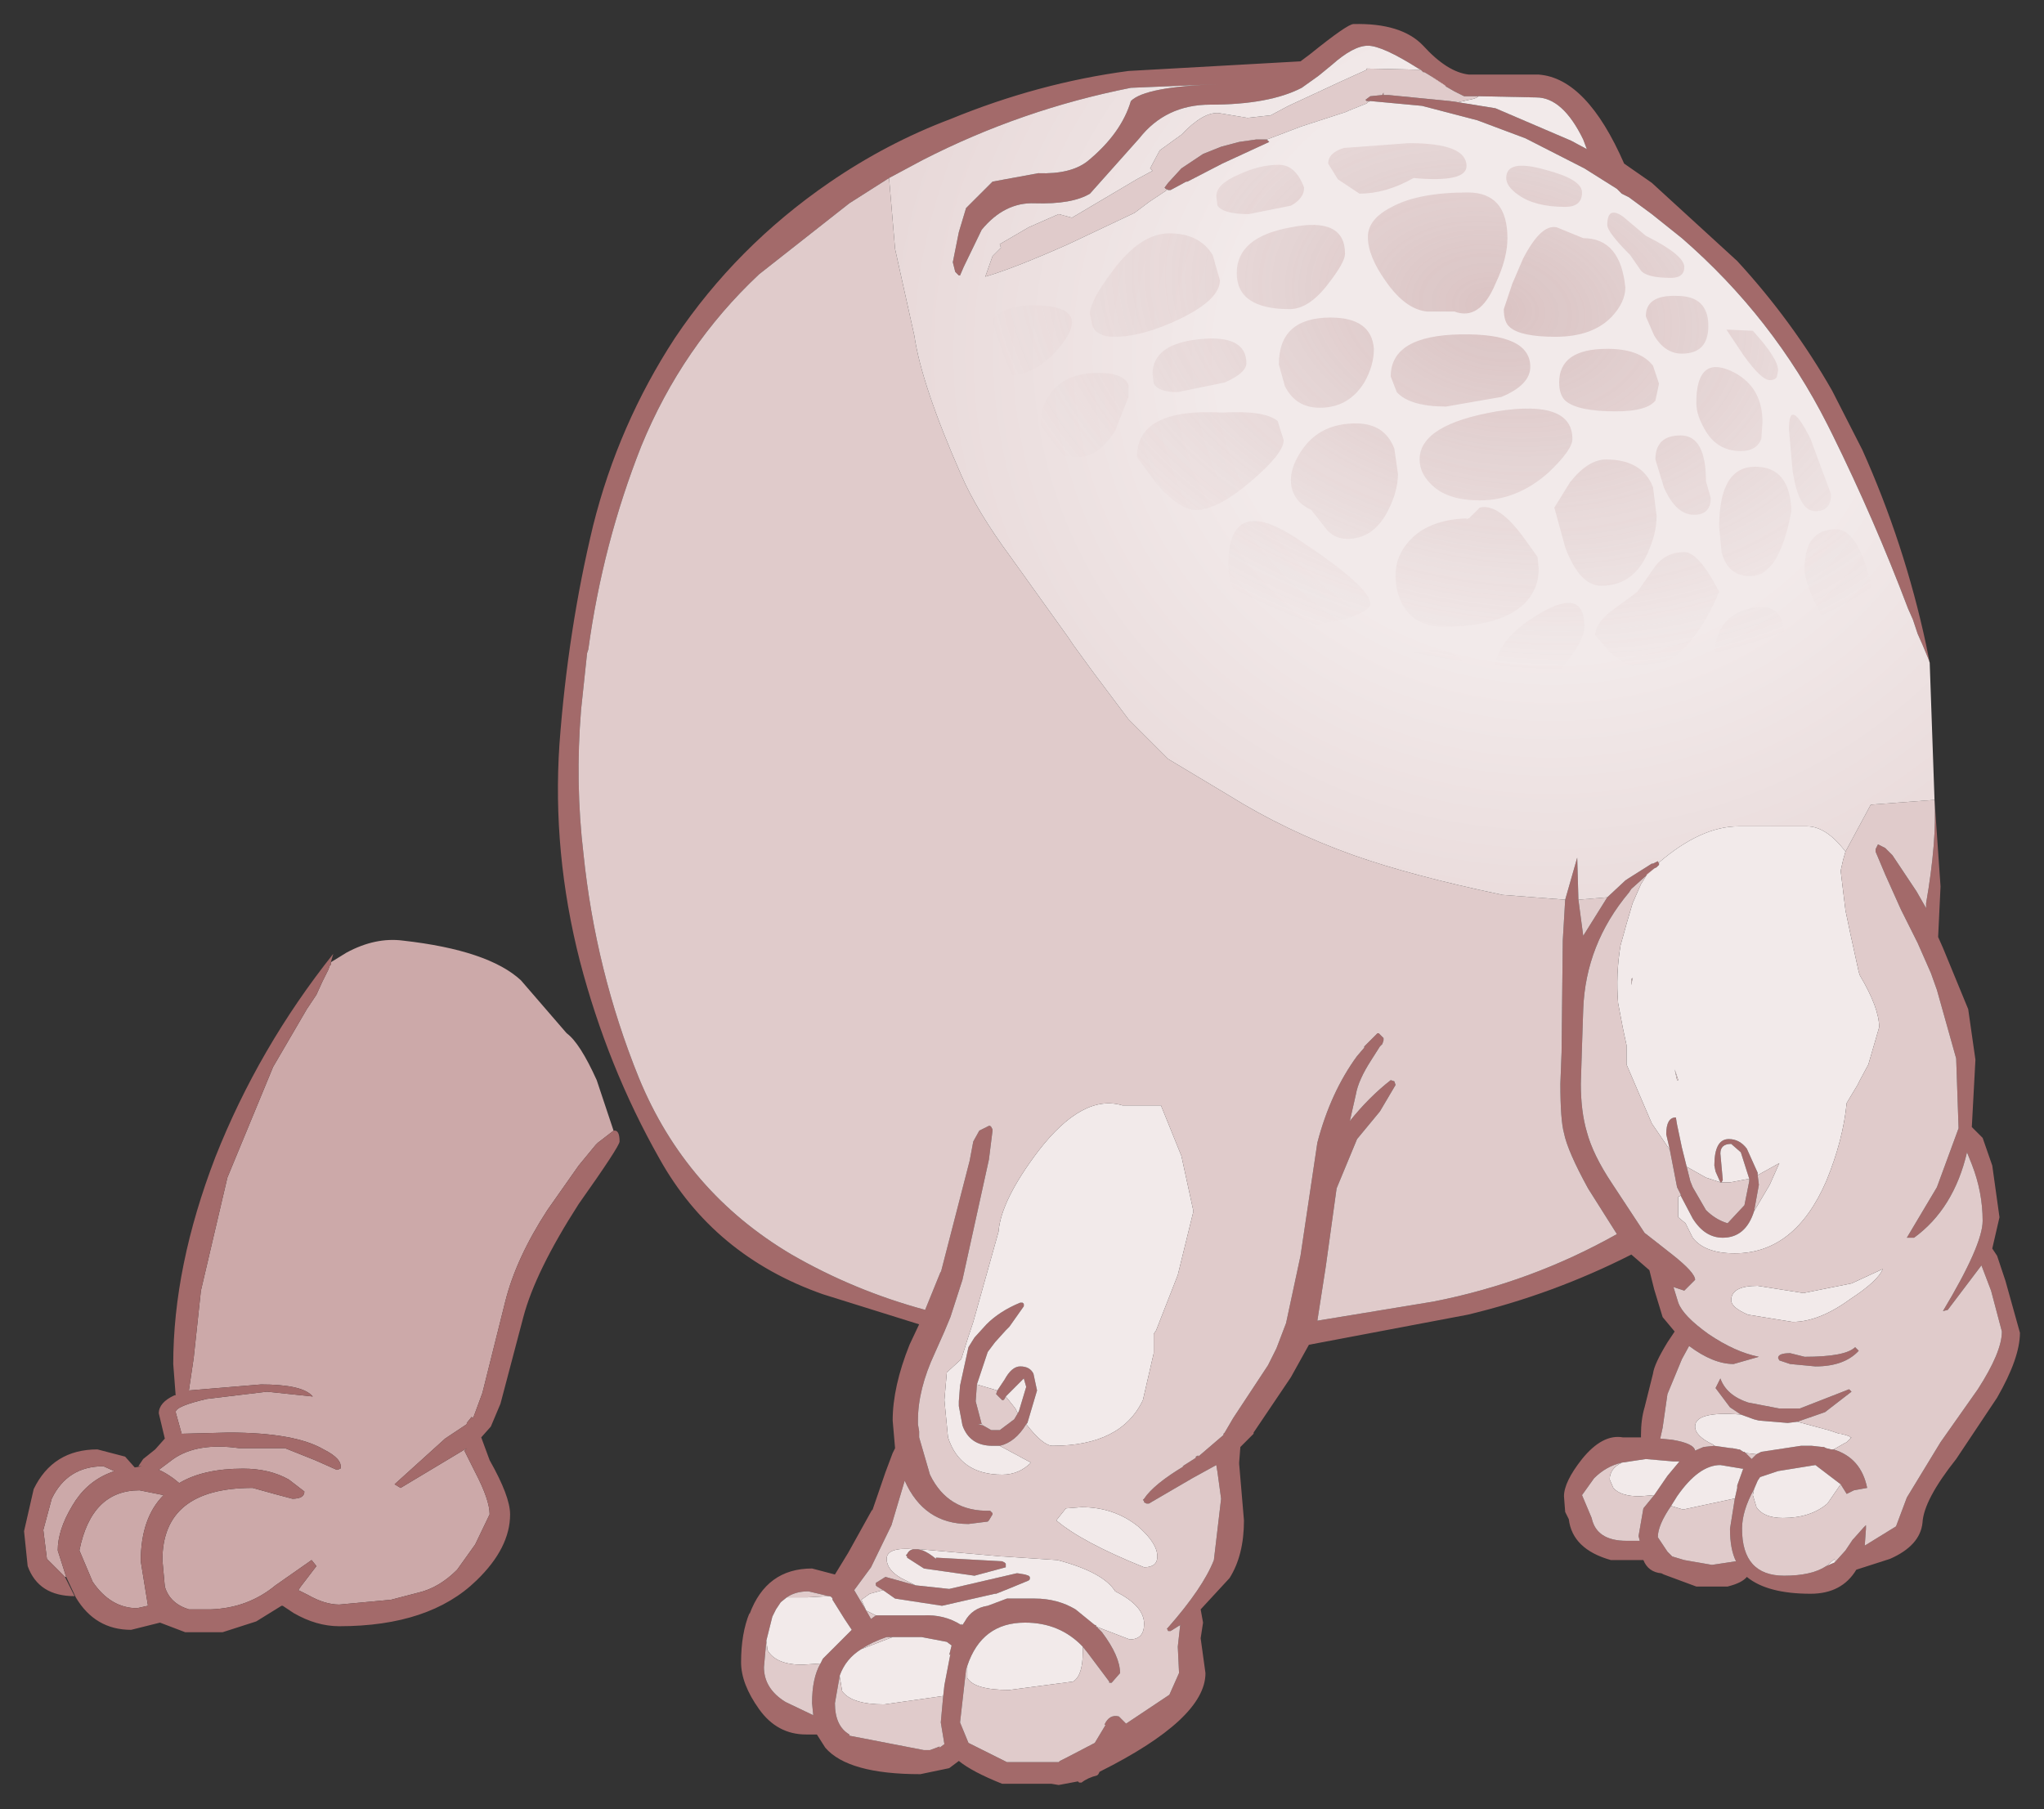 <?xml version="1.0" encoding="UTF-8" standalone="no"?>
<svg xmlns:xlink="http://www.w3.org/1999/xlink" height="75.2px" width="84.95px" xmlns="http://www.w3.org/2000/svg">
  <rect width="100%" height="100%" fill="#333333" stroke="none"/>
  <g transform="matrix(1.0, 0.0, 0.0, 1.0, 42.45, 37.6)">
    <path d="M-39.7 27.95 L-39.75 27.95 -40.5 27.2 -40.65 26.0 -40.3 24.7 Q-39.65 23.35 -38.15 23.35 L-37.7 23.55 -37.95 23.65 Q-38.9 24.05 -39.45 25.0 -40.05 26.0 -40.05 26.85 L-39.7 27.95 M-28.7 2.4 L-28.05 2.0 Q-26.85 1.35 -25.7 1.5 -22.15 1.9 -20.8 3.15 L-18.9 5.35 Q-18.35 5.75 -17.65 7.3 L-16.95 9.4 -17.6 9.9 -17.7 10.0 -18.4 10.85 -19.7 12.7 Q-21.0 14.7 -21.45 16.5 L-22.4 20.3 -22.75 21.25 -22.8 21.35 -22.85 21.3 -23.05 21.55 -23.05 21.6 -23.5 21.9 -23.95 22.2 -26.05 24.1 -25.8 24.25 -23.05 22.6 -23.15 22.7 -22.7 23.6 Q-22.1 24.75 -22.1 25.35 L-22.7 26.6 -23.45 27.65 Q-24.2 28.4 -25.05 28.6 L-26.2 28.9 -28.35 29.1 Q-28.95 29.1 -29.65 28.7 L-30.05 28.5 -29.95 28.35 -29.3 27.5 -29.5 27.25 -31.0 28.3 Q-32.15 29.25 -33.7 29.3 L-34.6 29.3 Q-35.4 29.05 -35.6 28.35 L-35.7 27.25 Q-35.7 24.25 -31.95 24.25 L-31.05 24.5 -30.3 24.7 Q-29.8 24.7 -29.8 24.4 L-30.45 23.9 Q-31.25 23.45 -32.35 23.45 -34.0 23.45 -35.0 24.05 L-35.25 23.85 Q-35.6 23.6 -35.85 23.5 L-35.25 23.05 Q-34.25 22.35 -32.5 22.6 L-30.6 22.6 -29.35 23.1 -28.45 23.5 -28.3 23.45 Q-28.2 23.05 -29.0 22.65 -30.2 21.95 -32.95 21.95 L-34.9 22.0 -35.15 21.1 Q-35.15 20.85 -33.85 20.55 L-31.35 20.25 -29.45 20.45 -29.5 20.4 Q-29.95 19.95 -31.6 19.95 L-34.6 20.2 -34.4 18.85 -34.1 16.05 -33.0 11.35 -31.1 6.75 -29.7 4.35 -29.3 3.75 -29.05 3.2 -28.8 2.7 -28.75 2.55 -28.7 2.5 -28.7 2.4 M-36.65 24.35 L-35.65 24.55 Q-36.6 25.5 -36.6 27.3 L-36.3 29.15 -36.75 29.25 Q-37.85 29.25 -38.6 28.15 L-39.15 26.85 Q-38.65 24.35 -36.65 24.35" fill="#cca9a9" fill-rule="evenodd" stroke="none"/>
    <path d="M18.15 -33.35 L19.7 -33.1 22.85 -31.75 23.5 -31.4 23.35 -31.8 Q22.5 -33.55 21.4 -33.55 L19.0 -33.6 18.4 -33.6 18.0 -33.8 17.65 -34.0 17.0 -34.45 16.75 -34.6 16.7 -34.6 16.6 -34.7 16.5 -34.75 Q15.0 -35.7 14.4 -35.7 13.8 -35.7 12.9 -34.9 L12.35 -34.45 11.65 -33.95 Q10.3 -33.25 7.85 -33.25 6.0 -33.25 4.9 -31.85 L2.85 -29.55 Q2.1 -29.1 0.55 -29.15 -0.7 -29.2 -1.65 -28.05 L-2.4 -26.5 -2.55 -26.15 -2.6 -26.15 -2.75 -26.3 -2.85 -26.7 -2.6 -27.95 -2.3 -28.95 -1.2 -30.05 0.7 -30.4 Q2.05 -30.35 2.75 -30.9 4.15 -32.05 4.55 -33.4 5.15 -34.0 8.2 -34.1 L4.55 -33.95 Q0.0 -33.05 -4.1 -30.95 L-5.5 -30.2 -7.15 -29.15 -10.9 -26.2 Q-14.1 -23.2 -15.8 -19.05 -17.4 -15.0 -18.0 -10.6 L-18.05 -10.45 -18.3 -8.1 Q-18.55 -5.05 -18.2 -2.1 -17.7 2.75 -15.9 7.2 -13.95 11.95 -9.55 14.55 -6.95 16.05 -4.0 16.85 L-3.35 15.25 -3.35 15.3 -2.15 10.65 -2.0 9.85 -1.75 9.4 -1.65 9.35 -1.35 9.2 -1.3 9.2 -1.25 9.25 -1.2 9.35 -1.2 9.4 -1.35 10.6 -2.45 15.6 -2.95 17.15 -3.2 17.75 -3.6 18.65 Q-4.3 20.15 -4.3 21.45 L-4.3 21.6 -4.25 21.9 -4.25 22.15 -3.8 23.7 Q-3.05 25.25 -1.3 25.2 L-1.25 25.25 -1.2 25.3 -1.2 25.35 -1.35 25.6 -1.4 25.65 -2.2 25.75 Q-4.05 25.75 -4.85 23.95 L-5.4 25.8 -6.25 27.55 -6.95 28.5 -6.45 29.35 -6.25 29.7 -6.05 29.55 -4.1 29.55 Q-3.2 29.5 -2.5 29.95 L-2.5 29.9 -2.45 29.95 -2.35 29.8 Q-2.05 29.25 -1.4 29.15 L-0.6 28.85 0.55 28.85 Q1.5 28.85 2.25 29.3 L3.05 29.95 3.1 29.95 3.1 30.0 3.35 30.25 Q4.1 31.25 4.1 31.95 L3.75 32.35 3.65 32.35 3.65 32.3 2.75 31.1 2.55 30.85 Q1.6 29.85 0.15 29.85 -1.65 29.85 -2.25 31.65 L-2.3 31.8 -2.55 34.0 -2.2 34.85 -0.6 35.65 1.55 35.65 1.6 35.6 1.9 35.45 3.05 34.85 3.5 34.1 3.45 34.1 Q3.65 33.65 4.05 33.75 L4.35 34.05 6.15 32.85 6.55 31.95 6.55 31.9 6.5 30.85 6.6 29.95 6.2 30.2 6.1 30.2 6.05 30.1 6.1 30.05 Q7.55 28.4 8.0 27.25 L8.3 24.7 8.15 23.6 8.1 23.3 7.1 23.85 5.3 24.9 5.2 24.9 5.1 24.85 5.1 24.8 5.05 24.75 5.1 24.7 Q5.5 24.1 6.75 23.35 L6.7 23.35 7.25 23.0 7.25 22.95 7.35 22.9 7.35 22.95 8.4 22.05 8.4 22.0 8.45 21.95 8.8 21.35 10.25 19.15 10.6 18.45 11.0 17.4 11.6 14.6 12.3 9.9 Q12.85 7.8 13.95 6.3 L14.25 5.95 14.25 5.9 14.75 5.4 14.8 5.35 14.85 5.35 15.05 5.55 15.05 5.65 15.0 5.8 14.9 5.9 14.55 6.45 Q14.0 7.3 13.9 7.9 L13.65 9.0 Q14.45 8.0 15.35 7.3 L15.5 7.35 15.55 7.5 14.9 8.6 13.95 9.75 13.1 11.8 12.65 15.05 12.3 17.3 17.15 16.5 Q21.2 15.7 24.75 13.7 L23.55 11.8 Q22.7 10.25 22.55 9.5 22.4 8.95 22.4 7.45 L22.45 6.15 22.5 1.5 22.6 -0.2 23.1 -1.95 23.15 -0.2 23.35 1.3 24.35 -0.3 25.1 -1.0 25.25 -1.1 26.2 -1.7 26.25 -1.7 26.45 -1.8 26.5 -1.7 26.5 -1.65 26.45 -1.6 26.4 -1.55 26.3 -1.5 25.35 -0.65 25.25 -0.5 Q23.45 1.65 23.35 4.35 L23.3 5.85 23.25 7.45 Q23.25 8.6 23.5 9.45 23.75 10.4 24.55 11.6 L25.9 13.65 26.35 14.0 27.05 14.55 Q28.0 15.3 28.0 15.6 L27.55 16.05 27.1 15.9 27.3 16.55 Q27.5 17.1 28.55 17.85 29.65 18.6 30.65 18.8 L29.6 19.1 Q28.75 19.1 27.75 18.35 L27.45 18.9 26.85 20.35 26.65 21.75 26.55 22.2 27.05 22.25 Q27.95 22.4 28.0 22.7 L28.35 22.55 28.8 22.5 29.5 22.6 29.55 22.6 29.8 22.65 29.85 22.65 30.0 22.75 30.05 22.75 30.1 22.8 30.35 23.05 30.55 22.85 30.75 22.75 32.4 22.5 32.5 22.5 32.6 22.5 32.7 22.5 32.85 22.5 33.3 22.55 33.35 22.55 33.45 22.6 33.65 22.65 33.75 22.65 Q34.9 23.0 35.15 24.25 L34.6 24.35 34.3 24.5 34.05 24.1 33.0 23.3 31.45 23.55 30.7 23.8 30.6 23.95 30.45 24.3 Q29.95 25.2 29.95 25.95 29.95 27.9 31.7 27.9 32.85 27.9 33.45 27.5 L33.8 27.35 34.25 26.85 34.55 26.4 34.6 26.35 35.0 25.9 35.1 25.8 35.1 25.95 35.05 26.65 36.35 25.85 36.8 24.65 38.2 22.35 39.75 20.15 Q40.75 18.6 40.75 17.75 L40.3 16.05 39.9 15.0 38.5 16.85 38.3 16.9 Q39.95 14.15 39.95 13.15 39.95 11.95 39.5 10.8 L39.3 10.3 Q38.75 12.65 37.1 13.85 L36.8 13.85 38.05 11.75 38.95 9.3 38.85 6.4 38.05 3.55 37.8 2.85 37.25 1.6 36.55 0.2 35.9 -1.25 35.5 -2.2 35.5 -2.3 35.6 -2.5 35.9 -2.35 36.05 -2.2 36.2 -2.05 37.2 -0.55 37.6 0.15 37.6 -0.05 Q38.05 -2.65 37.95 -4.35 L38.2 -0.75 38.1 1.35 38.3 1.8 39.35 4.35 39.65 6.45 39.5 9.25 39.95 9.7 40.35 10.85 40.65 13.0 40.35 14.3 40.55 14.6 40.9 15.65 41.5 17.8 Q41.5 18.85 40.55 20.5 L38.85 23.05 Q37.5 24.75 37.45 25.7 37.35 26.65 36.1 27.2 L34.7 27.65 Q34.1 28.65 32.8 28.65 31.0 28.65 30.15 27.95 29.95 28.2 29.35 28.35 L28.05 28.35 26.7 27.85 26.6 27.8 Q26.05 27.75 25.85 27.25 L24.5 27.25 Q22.9 26.8 22.75 25.55 L22.6 25.25 22.55 24.6 Q22.55 24.0 23.3 23.05 24.15 22.0 25.0 22.15 L25.75 22.15 25.75 22.05 Q25.75 21.4 25.9 20.9 L26.25 19.5 Q26.3 19.1 26.85 18.2 L27.15 17.75 26.65 17.15 26.3 16.0 26.1 15.2 25.35 14.55 Q22.1 16.2 18.55 17.05 L11.95 18.3 11.2 19.65 9.65 21.95 9.65 22.0 9.1 22.55 9.05 23.2 9.05 23.25 9.25 25.6 Q9.25 27.05 8.65 28.0 L7.45 29.3 7.55 29.85 7.45 30.5 7.65 31.95 Q7.65 33.85 3.25 36.05 L3.2 36.15 3.15 36.2 Q2.75 36.3 2.5 36.5 L2.4 36.5 2.35 36.45 1.55 36.6 1.25 36.55 -0.8 36.55 Q-2.05 36.05 -2.6 35.6 L-3.0 35.9 -4.2 36.15 Q-7.2 36.15 -8.15 35.05 L-8.5 34.5 -8.95 34.5 Q-10.15 34.5 -10.9 33.45 -11.65 32.4 -11.65 31.5 -11.65 30.3 -11.3 29.45 L-11.3 29.5 Q-10.6 27.6 -8.7 27.6 L-7.75 27.85 -7.2 26.95 -6.2 25.15 -6.2 25.2 -5.65 23.6 -5.35 22.8 -5.25 22.6 -5.35 21.45 Q-5.35 20.05 -4.65 18.3 L-4.25 17.45 -8.25 16.2 Q-12.8 14.6 -15.05 10.55 -17.2 6.75 -18.35 2.35 -19.5 -2.15 -19.2 -6.65 -18.85 -11.4 -17.8 -15.75 -16.75 -19.95 -14.4 -23.55 -11.85 -27.35 -8.0 -30.0 -5.6 -31.65 -2.95 -32.65 0.7 -34.15 4.45 -34.65 L11.6 -35.05 12.0 -35.35 Q13.55 -36.6 13.8 -36.6 15.8 -36.65 16.7 -35.7 17.7 -34.6 18.6 -34.5 L21.5 -34.5 Q23.5 -34.35 25.05 -30.8 L26.2 -30.0 29.75 -26.75 Q32.05 -24.25 33.7 -21.35 L34.95 -18.9 Q36.7 -15.0 37.6 -10.8 L37.75 -10.05 37.7 -10.2 37.45 -10.8 37.25 -11.25 37.05 -11.85 36.85 -12.3 Q35.45 -16.0 33.7 -19.55 L33.5 -19.95 Q31.25 -24.4 27.45 -27.7 L26.2 -28.7 25.25 -29.4 Q25.05 -29.5 24.95 -29.55 L24.75 -29.75 23.4 -30.6 20.95 -31.85 18.95 -32.6 16.65 -33.2 14.5 -33.4 14.35 -33.4 14.3 -33.45 14.5 -33.6 15.0 -33.65 15.05 -33.75 15.05 -33.65 15.2 -33.65 15.25 -33.65 17.8 -33.4 18.15 -33.35 M6.0 -29.75 L5.95 -29.8 6.1 -30.0 6.65 -30.6 7.55 -31.2 8.3 -31.5 9.05 -31.7 9.75 -31.8 9.9 -31.8 10.15 -31.8 10.2 -31.8 10.3 -31.7 8.35 -30.8 6.9 -30.05 6.85 -30.05 6.2 -29.7 6.1 -29.7 6.0 -29.75 M27.4 12.1 L27.4 12.05 27.25 11.75 26.95 10.2 26.8 9.55 Q26.8 8.85 27.2 8.85 L27.25 9.15 27.45 10.1 27.8 11.5 27.9 11.75 28.45 12.7 Q28.85 13.1 29.35 13.25 L30.05 12.5 30.25 11.5 30.25 11.4 29.9 10.3 29.5 9.95 Q29.05 9.95 29.05 10.35 L29.15 11.45 29.1 11.55 29.05 11.55 28.85 11.1 28.8 10.85 Q28.8 9.75 29.4 9.75 29.85 9.75 30.15 10.15 L30.6 11.15 30.6 11.25 30.65 11.65 30.45 12.75 Q30.1 13.85 29.15 13.85 28.4 13.85 27.9 13.05 L27.4 12.1 M24.95 23.2 Q24.3 23.35 23.8 23.85 L23.3 24.55 23.7 25.5 Q23.9 26.45 25.15 26.45 L25.7 26.45 25.65 26.25 25.85 25.1 26.3 24.55 26.85 23.75 27.35 23.15 27.1 23.15 25.95 23.05 24.95 23.2 M29.9 21.2 L29.45 20.9 28.85 20.1 29.05 19.7 Q29.3 20.4 30.2 20.7 L31.5 20.95 32.35 20.95 34.4 20.15 34.5 20.25 33.4 21.1 32.25 21.5 31.85 21.55 30.65 21.45 30.45 21.4 29.9 21.2 M29.65 24.7 L29.75 24.25 29.75 24.15 30.0 23.45 29.95 23.45 29.05 23.3 Q28.15 23.3 27.25 24.6 L27.0 25.0 Q26.45 25.8 26.45 26.3 L26.85 26.9 27.05 27.1 27.55 27.25 28.7 27.45 29.7 27.3 Q29.45 26.8 29.45 25.95 L29.65 24.7 M34.8 18.55 Q34.2 19.2 33.0 19.2 L31.95 19.1 31.5 18.95 31.45 18.85 Q31.45 18.65 31.95 18.65 L32.55 18.8 Q34.25 18.8 34.65 18.4 L34.8 18.55 M-0.9 22.5 L-1.1 22.5 -1.2 22.5 Q-2.15 22.5 -2.45 21.65 L-2.6 20.85 -2.6 20.8 -2.6 20.65 -2.55 20.0 -2.2 18.4 -1.95 18.0 -1.45 17.45 Q-0.9 16.9 -0.05 16.55 L0.05 16.55 0.1 16.6 0.1 16.7 -0.5 17.55 -0.65 17.7 -1.1 18.2 -1.4 18.6 -1.85 19.95 -1.9 20.65 -1.65 21.6 -1.8 21.6 -1.6 21.65 -1.25 21.85 -1.1 21.85 -1.0 21.85 -0.9 21.85 -0.3 21.4 -0.15 21.15 -0.1 21.05 0.2 20.05 0.1 19.7 -0.65 20.45 -0.7 20.55 -0.75 20.6 -0.8 20.6 -1.05 20.35 -1.0 20.2 -0.7 19.75 Q-0.4 19.2 -0.05 19.2 0.35 19.2 0.5 19.5 L0.65 20.2 0.25 21.55 0.2 21.6 Q-0.25 22.35 -0.9 22.5 M-4.4 28.3 L-3.0 28.45 -0.2 27.8 -0.15 27.8 0.15 27.85 0.3 27.9 0.35 27.95 0.35 28.05 0.3 28.1 -0.55 28.45 -1.05 28.65 -1.1 28.65 -3.3 29.15 -5.25 28.85 -5.75 28.5 -6.0 28.35 -6.05 28.3 -6.05 28.2 -5.65 27.95 -4.75 28.2 -4.4 28.3 M-4.3 26.8 L-4.1 26.85 Q-3.85 26.95 -3.55 27.2 L-3.55 27.15 -0.8 27.3 -0.7 27.35 -0.65 27.4 -0.65 27.45 -0.65 27.55 -1.95 27.9 -4.05 27.6 -4.75 27.15 -4.75 27.1 -4.8 27.05 -4.75 27.0 Q-4.65 26.8 -4.45 26.8 L-4.3 26.8 M-16.95 9.4 Q-16.7 9.35 -16.7 9.85 -16.7 10.05 -18.4 12.45 -20.2 15.25 -20.7 17.15 L-21.65 20.75 -22.05 21.7 -22.45 22.15 -22.1 23.1 Q-21.25 24.6 -21.25 25.35 -21.25 26.75 -22.65 28.1 -24.6 30.0 -28.35 30.0 -29.3 30.0 -30.25 29.45 L-30.7 29.15 -30.75 29.15 -31.8 29.8 -33.2 30.25 -34.75 30.25 -35.8 29.85 -37.0 30.15 Q-38.5 30.15 -39.3 28.8 L-39.7 27.95 -40.05 26.85 Q-40.05 26.0 -39.45 25.0 -38.9 24.05 -37.95 23.65 L-37.7 23.55 -38.15 23.35 Q-39.65 23.35 -40.3 24.7 L-40.65 26.0 -40.5 27.2 -39.75 27.95 -39.35 28.75 Q-40.85 28.75 -41.3 27.5 L-41.45 26.05 -41.05 24.3 Q-40.25 22.65 -38.4 22.65 L-37.25 22.95 -36.85 23.4 -36.55 23.35 -36.7 23.35 -36.5 23.05 -36.0 22.65 -35.6 22.2 -35.85 21.15 Q-35.85 20.7 -35.2 20.4 L-35.15 20.4 -35.25 19.1 Q-35.25 15.05 -33.5 10.5 -31.7 5.95 -28.6 2.05 L-28.7 2.4 -28.7 2.5 -28.75 2.55 -28.8 2.7 -29.05 3.2 -29.3 3.75 -29.7 4.35 -31.1 6.75 -33.0 11.35 -34.1 16.05 -34.4 18.85 -34.6 20.2 -31.6 19.95 Q-29.95 19.95 -29.5 20.4 L-29.45 20.45 -31.35 20.25 -33.85 20.55 Q-35.15 20.85 -35.15 21.1 L-34.9 22.0 -32.95 21.95 Q-30.2 21.95 -29.0 22.65 -28.2 23.05 -28.3 23.45 L-28.45 23.5 -29.35 23.1 -30.6 22.6 -32.5 22.6 Q-34.25 22.35 -35.25 23.05 L-35.85 23.5 Q-35.6 23.6 -35.25 23.85 L-35.0 24.05 Q-34.0 23.45 -32.35 23.45 -31.25 23.45 -30.45 23.9 L-29.8 24.4 Q-29.8 24.7 -30.3 24.7 L-31.05 24.5 -31.95 24.25 Q-35.7 24.25 -35.7 27.25 L-35.6 28.35 Q-35.4 29.05 -34.6 29.3 L-33.7 29.3 Q-32.15 29.25 -31.0 28.3 L-29.5 27.25 -29.3 27.5 -29.95 28.35 -30.05 28.5 -29.65 28.7 Q-28.95 29.1 -28.35 29.1 L-26.2 28.9 -25.05 28.6 Q-24.2 28.4 -23.45 27.65 L-22.7 26.6 -22.1 25.35 Q-22.1 24.75 -22.7 23.6 L-23.15 22.7 -23.05 22.6 -25.8 24.25 -26.05 24.1 -23.95 22.2 -23.5 21.9 -23.05 21.6 -23.05 21.55 -22.85 21.3 -22.8 21.35 -22.75 21.25 -22.4 20.3 -21.45 16.5 Q-21.0 14.7 -19.7 12.7 L-18.4 10.85 -17.7 10.0 -17.6 9.9 -16.95 9.4 M-36.65 24.35 Q-38.65 24.35 -39.15 26.85 L-38.6 28.15 Q-37.85 29.25 -36.75 29.25 L-36.3 29.15 -36.6 27.3 Q-36.6 25.5 -35.65 24.55 L-36.65 24.35 M-3.25 32.9 L-3.2 32.45 -2.95 31.15 -3.0 31.2 -2.9 30.8 -3.1 30.65 -4.15 30.45 -5.35 30.45 -5.6 30.45 Q-6.2 30.65 -6.65 30.95 -7.3 31.35 -7.55 32.05 L-7.75 33.2 Q-7.75 34.15 -7.15 34.5 L-7.15 34.55 -4.05 35.15 -3.85 35.15 -3.8 35.15 -3.4 35.0 -3.4 35.05 -3.2 34.9 -3.35 34.0 -3.25 32.9 M-8.0 28.75 L-8.85 28.55 Q-9.4 28.55 -9.75 28.8 L-10.0 29.0 -10.2 29.3 -10.35 29.6 -10.6 30.6 -10.7 31.7 Q-10.7 32.6 -9.8 33.15 L-8.65 33.7 -8.7 33.2 Q-8.7 32.15 -8.35 31.55 L-8.25 31.35 -7.05 30.15 -7.35 29.7 -7.85 28.9 -7.85 28.85 Q-7.9 28.75 -8.0 28.75" fill="#a36a6a" fill-rule="evenodd" stroke="none"/>
    <path d="M19.0 -33.6 L21.4 -33.55 Q22.5 -33.55 23.35 -31.8 L23.5 -31.4 22.85 -31.75 19.7 -33.1 18.15 -33.35 18.6 -33.45 Q18.9 -33.5 19.0 -33.6 M36.2 -2.05 L36.05 -2.2 35.9 -2.35 36.2 -2.05 M33.8 27.35 L33.45 27.5 33.8 27.2 33.8 27.35 M30.45 24.3 L30.6 23.95 30.7 23.8 31.45 23.55 33.0 23.3 34.05 24.1 33.5 24.9 Q32.8 25.5 31.65 25.5 30.85 25.5 30.55 25.05 L30.4 24.55 30.45 24.3 M33.75 22.65 L33.65 22.65 33.45 22.6 33.35 22.55 33.3 22.55 32.85 22.5 32.7 22.5 32.6 22.5 32.5 22.5 32.4 22.5 30.75 22.75 30.55 22.85 30.1 22.8 30.05 22.75 30.0 22.75 29.85 22.65 29.8 22.65 29.55 22.6 29.5 22.6 28.8 22.5 28.75 22.45 Q28.0 22.1 28.0 21.7 28.0 21.05 29.9 21.2 L30.45 21.4 30.65 21.45 31.85 21.55 32.25 21.5 33.55 21.85 34.0 22.0 34.05 22.0 34.25 22.05 34.4 22.1 34.45 22.15 34.5 22.15 34.3 22.35 34.2 22.4 33.85 22.6 33.75 22.65 M26.3 -1.5 L26.4 -1.55 26.45 -1.6 26.5 -1.65 26.5 -1.7 26.5 -1.75 Q28.25 -3.25 29.8 -3.25 L32.65 -3.25 Q33.45 -3.25 34.25 -2.2 L34.15 -1.85 34.05 -1.4 34.25 0.25 34.45 1.2 34.8 2.8 34.85 2.95 Q35.65 4.3 35.65 5.1 L35.2 6.65 34.85 7.3 34.75 7.5 34.3 8.25 Q34.15 9.8 33.45 11.5 32.15 14.5 29.65 14.5 28.4 14.5 27.9 13.85 L27.6 13.25 27.3 13.0 27.3 12.15 27.4 12.1 27.9 13.05 Q28.4 13.85 29.15 13.85 30.1 13.85 30.45 12.75 L31.1 11.65 31.5 10.75 30.6 11.25 30.6 11.15 30.15 10.15 Q29.85 9.75 29.4 9.75 28.8 9.75 28.8 10.85 L28.85 11.1 29.05 11.55 28.45 11.35 27.65 10.9 27.45 10.1 27.25 9.15 27.2 8.85 Q26.8 8.85 26.8 9.55 L26.95 10.2 26.2 9.1 25.15 6.65 25.15 5.85 25.0 5.15 24.8 4.1 Q24.7 2.9 24.9 1.7 L25.15 0.8 25.4 -0.05 25.75 -0.85 26.0 -1.25 26.3 -1.5 M-2.25 31.65 Q-1.65 29.85 0.15 29.85 1.6 29.85 2.55 30.85 L2.55 31.1 Q2.55 32.05 2.15 32.3 L-0.5 32.65 Q-1.95 32.65 -2.25 32.15 L-2.25 31.65 M3.1 30.0 L3.1 29.95 3.05 29.95 2.25 29.3 Q1.5 28.85 0.55 28.85 L-0.6 28.85 -1.4 29.15 Q-2.05 29.25 -2.35 29.8 L-2.45 29.95 -2.5 29.9 -2.5 29.95 Q-3.2 29.5 -4.1 29.55 L-6.05 29.55 -6.45 29.35 -6.65 28.9 -6.3 28.65 -5.75 28.5 -5.25 28.85 -3.3 29.15 -1.1 28.65 -1.05 28.65 -0.55 28.45 0.3 28.1 0.35 28.05 0.35 27.95 0.3 27.9 0.15 27.85 -0.15 27.8 -0.2 27.8 -3.0 28.45 -4.4 28.3 -5.0 28.0 Q-5.6 27.65 -5.6 27.2 -5.6 26.7 -4.45 26.8 -4.65 26.8 -4.75 27.0 L-4.8 27.05 -4.75 27.1 -4.75 27.15 -4.05 27.6 -1.95 27.9 -0.65 27.55 -0.65 27.45 -0.65 27.4 -0.7 27.35 -0.8 27.3 -3.55 27.15 -3.55 27.2 Q-3.85 26.95 -4.1 26.85 L-4.3 26.8 -4.2 26.8 -0.8 27.1 -0.75 27.1 1.5 27.25 Q3.4 27.75 3.9 28.55 5.1 29.15 5.1 29.9 5.1 30.55 4.5 30.55 L3.2 30.05 3.1 30.0 M17.0 -34.45 L17.65 -34.0 17.6 -34.05 17.0 -34.45 M25.4 3.05 L25.35 3.1 25.35 3.35 25.4 3.05 M27.15 6.85 L27.25 7.3 27.3 7.3 27.15 6.85 M30.25 11.4 L29.45 11.55 29.1 11.55 29.15 11.45 29.05 10.35 Q29.05 9.95 29.5 9.95 L29.9 10.3 30.25 11.4 M29.5 16.45 Q29.5 15.85 30.6 15.85 L32.5 16.15 34.5 15.75 35.8 15.15 Q35.6 15.65 34.45 16.4 33.15 17.35 32.05 17.35 L30.2 17.05 Q29.5 16.75 29.5 16.45 M26.3 24.55 L25.7 24.6 Q24.9 24.6 24.6 24.25 L24.45 23.9 Q24.45 23.45 24.95 23.2 L25.95 23.05 27.1 23.15 27.35 23.15 26.85 23.75 26.3 24.55 M27.0 25.0 L27.25 24.6 Q28.15 23.3 29.05 23.3 L29.95 23.45 30.0 23.45 29.75 24.15 29.75 24.25 29.65 24.7 29.6 24.7 27.5 25.15 27.0 25.0 M-0.9 22.5 L0.4 23.2 Q-0.1 23.7 -0.8 23.7 -2.55 23.7 -3.05 22.15 L-3.2 20.6 -3.1 19.45 -2.5 18.9 -2.2 17.95 -2.0 17.35 -0.95 13.6 Q-0.85 12.3 0.7 10.25 2.55 7.85 4.2 8.35 L5.8 8.35 6.65 10.45 7.15 12.75 6.5 15.4 5.6 17.7 5.5 17.85 5.5 18.65 5.05 20.6 Q4.15 22.5 1.3 22.5 0.9 22.5 0.2 21.6 L0.25 21.55 0.65 20.2 0.5 19.5 Q0.35 19.2 -0.05 19.2 -0.4 19.2 -0.7 19.75 L-1.0 20.2 -1.85 19.95 -1.4 18.6 -1.1 18.2 -0.65 17.7 -0.5 17.55 0.1 16.7 0.1 16.6 0.05 16.55 -0.05 16.55 Q-0.9 16.9 -1.45 17.45 L-1.95 18.0 -2.2 18.4 -2.55 20.0 -2.6 20.65 -2.6 20.8 -2.6 20.85 -2.45 21.65 Q-2.15 22.5 -1.2 22.5 L-1.1 22.5 -0.9 22.5 M-0.65 20.45 L0.1 19.7 0.2 20.05 -0.1 21.05 -0.15 21.15 -0.25 20.95 -0.65 20.45 M-1.6 21.65 L-1.8 21.6 -1.65 21.6 -1.6 21.65 M5.1 27.55 Q2.5 26.5 1.45 25.6 L1.85 25.1 2.5 25.05 Q3.85 25.05 4.85 25.85 5.65 26.55 5.65 27.1 5.65 27.55 5.1 27.55 M-5.35 30.45 L-4.15 30.45 -3.1 30.65 -2.9 30.8 -3.0 31.2 -2.95 31.15 -3.2 32.45 -3.25 32.9 -5.7 33.25 Q-7.05 33.25 -7.45 32.7 L-7.55 32.1 -7.55 32.05 Q-7.3 31.35 -6.65 30.95 L-5.35 30.45 M-8.0 28.75 Q-7.9 28.75 -7.85 28.85 L-7.85 28.9 -7.35 29.7 -7.05 30.15 -8.25 31.35 -8.35 31.55 -9.1 31.6 Q-10.2 31.6 -10.55 31.0 L-10.6 30.6 -10.35 29.6 -10.2 29.3 -10.0 29.0 -9.75 28.8 -8.9 28.8 -8.0 28.75" fill="#f2eaea" fill-rule="evenodd" stroke="none"/>
    <path d="M18.15 -33.35 L17.8 -33.4 15.25 -33.65 15.2 -33.65 15.05 -33.65 15.05 -33.75 15.0 -33.65 14.5 -33.6 14.3 -33.45 14.35 -33.4 14.5 -33.4 14.4 -33.35 14.35 -33.3 14.1 -33.2 13.6 -33.0 13.5 -32.95 11.65 -32.35 10.2 -31.8 10.15 -31.8 9.9 -31.8 9.75 -31.8 9.05 -31.7 8.3 -31.5 7.55 -31.2 6.65 -30.6 6.1 -30.0 5.95 -29.8 6.0 -29.75 6.05 -29.7 5.3 -29.2 4.7 -28.75 1.95 -27.45 Q-0.3 -26.45 -1.5 -26.1 L-1.2 -26.95 -0.85 -27.3 -0.9 -27.45 0.3 -28.15 1.55 -28.7 2.1 -28.55 4.8 -30.15 5.45 -30.5 5.35 -30.6 5.75 -31.35 6.65 -32.0 Q7.55 -32.95 8.2 -32.9 L9.4 -32.7 10.3 -32.8 10.35 -32.8 11.1 -33.2 12.5 -33.85 13.25 -34.2 14.35 -34.7 14.35 -34.75 16.6 -34.7 16.7 -34.6 16.75 -34.6 17.0 -34.45 17.6 -34.05 17.65 -34.0 18.0 -33.8 18.4 -33.6 19.0 -33.6 Q18.9 -33.5 18.6 -33.45 L18.15 -33.35 M37.95 -4.35 Q38.05 -2.65 37.6 -0.05 L37.6 0.15 37.2 -0.55 36.2 -2.05 35.9 -2.35 35.6 -2.5 35.5 -2.3 35.5 -2.2 35.9 -1.25 36.55 0.2 37.25 1.6 37.8 2.85 38.05 3.55 38.85 6.4 38.95 9.3 38.05 11.75 36.8 13.85 37.1 13.85 Q38.75 12.65 39.3 10.3 L39.5 10.8 Q39.95 11.95 39.95 13.15 39.95 14.15 38.3 16.9 L38.5 16.85 39.9 15.0 40.3 16.05 40.75 17.75 Q40.75 18.6 39.75 20.15 L38.2 22.35 36.8 24.65 36.35 25.85 35.05 26.65 35.1 25.95 35.1 25.8 35.0 25.9 34.6 26.35 34.55 26.4 34.25 26.85 33.8 27.35 33.8 27.2 33.45 27.5 Q32.85 27.9 31.7 27.9 29.95 27.9 29.95 25.95 29.95 25.2 30.45 24.3 L30.4 24.55 30.55 25.05 Q30.85 25.5 31.65 25.5 32.8 25.5 33.5 24.9 L34.05 24.1 34.3 24.5 34.6 24.35 35.15 24.25 Q34.9 23.0 33.75 22.65 L33.85 22.6 34.2 22.4 34.3 22.35 34.5 22.15 34.45 22.15 34.4 22.1 34.25 22.05 34.05 22.0 34.0 22.0 33.55 21.85 32.25 21.5 33.4 21.1 34.5 20.25 34.4 20.15 32.35 20.95 31.5 20.95 30.2 20.7 Q29.3 20.4 29.05 19.7 L28.85 20.1 29.45 20.9 29.9 21.2 Q28.0 21.05 28.0 21.7 28.0 22.1 28.75 22.45 L28.8 22.5 28.35 22.55 28.0 22.7 Q27.95 22.4 27.05 22.25 L26.55 22.2 26.65 21.75 26.85 20.35 27.45 18.9 27.75 18.35 Q28.75 19.1 29.6 19.1 L30.65 18.8 Q29.65 18.6 28.55 17.85 27.5 17.1 27.3 16.55 L27.1 15.9 27.55 16.05 28.0 15.6 Q28.0 15.3 27.05 14.55 L26.35 14.0 25.9 13.65 24.55 11.6 Q23.75 10.4 23.5 9.45 23.25 8.6 23.25 7.45 L23.3 5.85 23.35 4.35 Q23.45 1.65 25.25 -0.5 L25.35 -0.65 26.3 -1.5 26.0 -1.25 25.75 -0.85 25.4 -0.05 25.15 0.8 24.9 1.7 Q24.7 2.9 24.8 4.1 L25.0 5.15 25.15 5.85 25.15 6.65 26.2 9.1 26.95 10.2 27.25 11.75 27.4 12.05 27.4 12.1 27.3 12.15 27.3 13.0 27.6 13.25 27.9 13.85 Q28.4 14.5 29.65 14.5 32.15 14.5 33.45 11.5 34.15 9.8 34.3 8.25 L34.75 7.5 34.85 7.3 35.2 6.65 35.65 5.1 Q35.65 4.3 34.85 2.95 L34.8 2.8 34.45 1.2 34.25 0.25 34.05 -1.4 34.15 -1.85 34.25 -2.2 35.3 -4.15 37.95 -4.35 M30.55 22.85 L30.35 23.05 30.1 22.8 30.55 22.85 M24.35 -0.3 L23.35 1.3 23.15 -0.2 24.35 -0.3 M22.6 -0.2 L22.5 1.5 22.45 6.15 22.4 7.45 Q22.4 8.95 22.55 9.5 22.7 10.25 23.55 11.8 L24.75 13.7 Q21.2 15.7 17.15 16.5 L12.3 17.3 12.65 15.05 13.1 11.8 13.95 9.75 14.9 8.6 15.55 7.5 15.5 7.35 15.35 7.3 Q14.45 8.0 13.65 9.0 L13.9 7.9 Q14.0 7.3 14.55 6.45 L14.9 5.9 15.0 5.8 15.05 5.65 15.05 5.55 14.85 5.35 14.8 5.35 14.75 5.4 14.25 5.9 14.25 5.95 13.95 6.3 Q12.85 7.8 12.3 9.9 L11.6 14.6 11.0 17.4 10.6 18.45 10.25 19.15 8.8 21.35 8.45 21.95 8.4 22.0 8.4 22.05 7.35 22.95 7.35 22.9 7.25 22.95 7.25 23.0 6.7 23.35 6.75 23.35 Q5.5 24.1 5.1 24.7 L5.05 24.75 5.1 24.8 5.1 24.85 5.2 24.9 5.3 24.9 7.1 23.85 8.1 23.3 8.15 23.6 8.3 24.7 8.0 27.25 Q7.55 28.4 6.1 30.05 L6.05 30.1 6.1 30.2 6.2 30.2 6.6 29.95 6.5 30.85 6.55 31.9 6.55 31.95 6.15 32.85 4.35 34.05 4.05 33.75 Q3.65 33.65 3.45 34.1 L3.5 34.1 3.05 34.85 1.9 35.45 1.6 35.6 1.55 35.65 -0.6 35.65 -2.2 34.85 -2.55 34.0 -2.3 31.8 -2.25 31.65 -2.25 32.15 Q-1.95 32.65 -0.5 32.65 L2.15 32.3 Q2.55 32.05 2.55 31.1 L2.55 30.85 2.75 31.1 3.65 32.3 3.65 32.35 3.75 32.35 4.1 31.95 Q4.1 31.25 3.35 30.25 L3.1 30.0 3.2 30.05 4.5 30.55 Q5.1 30.55 5.1 29.9 5.1 29.15 3.9 28.55 3.4 27.75 1.5 27.25 L-0.75 27.1 -0.8 27.1 -4.2 26.8 -4.3 26.8 -4.45 26.8 Q-5.6 26.7 -5.6 27.2 -5.6 27.65 -5.0 28.0 L-4.4 28.3 -4.75 28.2 -5.65 27.95 -6.05 28.2 -6.05 28.3 -6.0 28.35 -5.75 28.5 -6.3 28.65 -6.65 28.9 -6.45 29.35 -6.05 29.55 -6.25 29.7 -6.45 29.35 -6.95 28.5 -6.25 27.55 -5.4 25.8 -4.85 23.95 Q-4.05 25.75 -2.2 25.75 L-1.4 25.65 -1.35 25.6 -1.2 25.35 -1.2 25.3 -1.25 25.25 -1.3 25.2 Q-3.05 25.25 -3.8 23.7 L-4.25 22.15 -4.25 21.9 -4.3 21.6 -4.3 21.45 Q-4.3 20.15 -3.6 18.65 L-3.2 17.75 -2.95 17.15 -2.45 15.6 -1.35 10.6 -1.2 9.4 -1.2 9.35 -1.25 9.25 -1.3 9.2 -1.35 9.2 -1.65 9.35 -1.75 9.4 -2.0 9.85 -2.15 10.65 -3.35 15.3 -3.35 15.25 -4.0 16.85 Q-6.95 16.05 -9.55 14.55 -13.95 11.95 -15.9 7.2 -17.7 2.75 -18.2 -2.1 -18.55 -5.05 -18.3 -8.1 L-18.05 -10.45 -18.0 -10.6 Q-17.4 -15.0 -15.8 -19.05 -14.1 -23.2 -10.9 -26.2 L-7.15 -29.15 -5.5 -30.2 -5.25 -27.25 -4.45 -23.65 Q-4.15 -21.6 -2.5 -17.85 -1.85 -16.35 -0.45 -14.45 L1.95 -11.1 2.15 -10.8 2.95 -9.7 4.45 -7.7 6.1 -6.05 8.6 -4.55 Q11.0 -3.05 13.8 -2.05 16.2 -1.2 20.0 -0.4 L22.6 -0.2 M27.45 10.1 L27.65 10.9 28.45 11.35 29.05 11.55 29.1 11.55 29.45 11.55 30.25 11.4 30.25 11.5 30.05 12.5 29.35 13.25 Q28.85 13.1 28.45 12.7 L27.9 11.75 27.8 11.5 27.45 10.1 M30.6 11.25 L31.5 10.75 31.1 11.65 30.45 12.75 30.65 11.65 30.6 11.25 M25.4 3.05 L25.35 3.35 25.35 3.1 25.4 3.05 M27.15 6.85 L27.3 7.3 27.25 7.3 27.15 6.85 M29.5 16.45 Q29.5 16.75 30.2 17.05 L32.05 17.35 Q33.15 17.35 34.45 16.4 35.6 15.65 35.8 15.15 L34.5 15.75 32.5 16.15 30.6 15.85 Q29.5 15.85 29.5 16.45 M26.3 24.55 L25.85 25.1 25.65 26.25 25.7 26.45 25.15 26.45 Q23.9 26.45 23.7 25.5 L23.3 24.55 23.8 23.85 Q24.3 23.35 24.95 23.2 24.45 23.45 24.45 23.9 L24.6 24.25 Q24.9 24.6 25.7 24.6 L26.3 24.55 M27.0 25.0 L27.5 25.15 29.6 24.7 29.65 24.7 29.45 25.95 Q29.45 26.8 29.7 27.3 L28.7 27.45 27.55 27.25 27.05 27.1 26.85 26.9 26.45 26.3 Q26.45 25.8 27.0 25.0 M34.8 18.55 L34.65 18.4 Q34.25 18.8 32.55 18.8 L31.95 18.65 Q31.45 18.65 31.45 18.85 L31.5 18.95 31.95 19.1 33.0 19.2 Q34.2 19.2 34.8 18.55 M0.2 21.6 Q0.9 22.5 1.3 22.5 4.15 22.5 5.05 20.6 L5.5 18.65 5.5 17.85 5.6 17.7 6.5 15.4 7.15 12.75 6.65 10.45 5.8 8.35 4.2 8.35 Q2.55 7.85 0.7 10.25 -0.85 12.3 -0.95 13.6 L-2.0 17.35 -2.2 17.95 -2.5 18.9 -3.1 19.45 -3.2 20.6 -3.05 22.15 Q-2.55 23.7 -0.8 23.7 -0.1 23.7 0.4 23.2 L-0.9 22.5 Q-0.25 22.35 0.2 21.6 M-1.85 19.95 L-1.0 20.2 -1.05 20.35 -0.8 20.6 -0.75 20.6 -0.7 20.55 -0.65 20.45 -0.25 20.95 -0.15 21.15 -0.3 21.4 -0.9 21.85 -1.0 21.85 -1.1 21.85 -1.25 21.85 -1.6 21.65 -1.65 21.6 -1.9 20.65 -1.85 19.95 M5.1 27.55 Q5.65 27.55 5.65 27.1 5.65 26.55 4.85 25.85 3.85 25.05 2.5 25.05 L1.85 25.1 1.45 25.6 Q2.5 26.5 5.1 27.55 M-5.35 30.45 L-6.65 30.95 Q-6.2 30.65 -5.6 30.45 L-5.35 30.45 M-7.55 32.05 L-7.55 32.1 -7.45 32.7 Q-7.05 33.25 -5.7 33.25 L-3.25 32.9 -3.35 34.0 -3.2 34.9 -3.4 35.05 -3.4 35.0 -3.8 35.15 -3.85 35.15 -4.05 35.15 -7.15 34.55 -7.15 34.5 Q-7.75 34.15 -7.75 33.2 L-7.55 32.05 M-9.75 28.8 Q-9.4 28.55 -8.85 28.55 L-8.0 28.75 -8.9 28.8 -9.75 28.8 M-8.35 31.55 Q-8.7 32.15 -8.7 33.2 L-8.65 33.7 -9.8 33.15 Q-10.7 32.6 -10.7 31.7 L-10.6 30.6 -10.55 31.0 Q-10.2 31.6 -9.1 31.6 L-8.35 31.55" fill="#e0cbcb" fill-rule="evenodd" stroke="none"/>
    <path d="M14.5 -33.4 L16.65 -33.2 18.95 -32.6 20.95 -31.85 23.4 -30.6 24.75 -29.75 24.95 -29.55 Q25.05 -29.5 25.25 -29.4 L26.2 -28.7 27.45 -27.7 Q31.25 -24.4 33.5 -19.95 L33.7 -19.55 Q35.45 -16.0 36.85 -12.3 L37.05 -11.85 37.25 -11.25 37.45 -10.8 37.7 -10.2 37.75 -10.05 37.95 -4.35 35.3 -4.15 34.25 -2.2 Q33.45 -3.25 32.65 -3.25 L29.8 -3.25 Q28.25 -3.25 26.5 -1.75 L26.5 -1.7 26.45 -1.8 26.25 -1.7 26.2 -1.7 25.25 -1.1 25.1 -1.0 24.35 -0.3 23.15 -0.2 23.1 -1.95 22.6 -0.2 20.0 -0.4 Q16.2 -1.2 13.8 -2.05 11.0 -3.05 8.6 -4.55 L6.1 -6.05 4.45 -7.7 2.95 -9.7 2.15 -10.8 1.95 -11.1 -0.45 -14.45 Q-1.85 -16.35 -2.5 -17.85 -4.15 -21.6 -4.45 -23.65 L-5.25 -27.25 -5.5 -30.2 -4.1 -30.95 Q0.0 -33.05 4.55 -33.95 L8.2 -34.1 Q5.15 -34.0 4.55 -33.4 4.15 -32.05 2.75 -30.9 2.05 -30.35 0.7 -30.4 L-1.2 -30.05 -2.3 -28.95 -2.6 -27.95 -2.85 -26.7 -2.75 -26.3 -2.6 -26.15 -2.55 -26.15 -2.4 -26.5 -1.65 -28.05 Q-0.7 -29.2 0.55 -29.15 2.1 -29.1 2.85 -29.55 L4.9 -31.85 Q6.0 -33.25 7.85 -33.25 10.3 -33.25 11.65 -33.95 L12.35 -34.45 12.9 -34.9 Q13.8 -35.7 14.4 -35.7 15.0 -35.7 16.5 -34.75 L16.6 -34.7 14.35 -34.75 14.35 -34.7 13.25 -34.2 12.5 -33.85 11.1 -33.2 10.35 -32.8 10.3 -32.8 9.4 -32.7 8.2 -32.9 Q7.55 -32.95 6.65 -32.0 L5.75 -31.35 5.35 -30.6 5.45 -30.5 4.8 -30.15 2.1 -28.55 1.55 -28.7 0.3 -28.15 -0.9 -27.45 -0.85 -27.3 -1.2 -26.95 -1.5 -26.1 Q-0.3 -26.45 1.95 -27.45 L4.7 -28.75 5.3 -29.2 6.05 -29.7 6.0 -29.75 6.1 -29.7 6.2 -29.7 6.85 -30.05 6.9 -30.05 8.35 -30.8 10.3 -31.7 10.2 -31.8 11.65 -32.35 13.5 -32.95 13.6 -33.0 14.1 -33.2 14.35 -33.3 14.4 -33.35 14.5 -33.4" fill="url(#gradient0)" fill-rule="evenodd" stroke="none"/>
    <path d="M25.0 -28.6 L25.95 -27.8 Q27.55 -27.0 27.55 -26.5 27.55 -26.05 27.0 -26.05 26.0 -26.05 25.75 -26.35 L25.3 -27.0 Q24.35 -27.95 24.35 -28.25 24.35 -29.05 25.0 -28.6 M20.65 -29.5 Q20.15 -29.85 20.15 -30.2 20.15 -31.0 21.75 -30.55 23.3 -30.15 23.3 -29.6 23.3 -29.0 22.6 -29.0 21.35 -29.0 20.65 -29.5 M20.85 -26.85 Q21.6 -28.3 22.25 -28.15 L23.35 -27.7 Q24.9 -27.7 25.1 -25.65 25.1 -25.05 24.55 -24.45 23.75 -23.6 22.2 -23.6 20.75 -23.6 20.3 -24.0 20.05 -24.2 20.05 -24.75 L20.4 -25.8 20.85 -26.85 M7.95 -27.0 L8.25 -25.95 Q8.25 -25.15 6.6 -24.35 5.05 -23.6 3.85 -23.6 3.15 -23.6 2.95 -24.05 L2.85 -24.55 Q2.85 -25.1 3.8 -26.35 4.95 -27.9 6.15 -27.9 7.4 -27.9 7.95 -27.0 M8.15 -29.05 L8.1 -29.45 Q8.1 -29.95 9.05 -30.35 9.9 -30.75 10.7 -30.75 11.4 -30.75 11.75 -29.8 11.75 -29.35 11.2 -29.05 L9.45 -28.7 Q8.4 -28.7 8.15 -29.05 M13.15 -30.15 L12.75 -30.8 Q12.75 -31.25 13.4 -31.45 L16.1 -31.65 Q18.5 -31.65 18.5 -30.7 18.5 -30.0 16.3 -30.2 15.15 -29.55 14.05 -29.55 L13.15 -30.15 M12.75 -25.8 Q11.95 -24.75 11.15 -24.75 8.95 -24.75 8.95 -26.25 8.95 -27.75 11.2 -28.15 13.45 -28.6 13.45 -27.05 13.45 -26.7 12.75 -25.8 M14.4 -27.75 Q14.4 -28.5 15.4 -29.0 16.5 -29.6 18.55 -29.6 20.2 -29.6 20.2 -27.7 20.2 -26.85 19.7 -25.8 19.05 -24.25 18.0 -24.65 L16.85 -24.65 Q15.95 -24.75 15.15 -25.9 14.4 -26.95 14.4 -27.75 M15.35 -21.95 Q15.35 -23.65 18.25 -23.7 21.15 -23.75 21.15 -22.35 21.15 -21.6 19.95 -21.1 L17.65 -20.7 Q16.15 -20.7 15.6 -21.3 L15.35 -21.95 M12.85 -24.4 Q14.55 -24.4 14.65 -23.1 14.65 -22.4 14.25 -21.7 13.6 -20.65 12.4 -20.65 11.4 -20.65 10.95 -21.55 L10.7 -22.45 Q10.7 -24.4 12.85 -24.4 M10.9 -19.3 Q10.9 -18.75 9.55 -17.6 8.15 -16.4 7.25 -16.4 6.6 -16.4 5.65 -17.45 L4.8 -18.6 Q4.8 -20.65 8.35 -20.45 10.1 -20.55 10.65 -20.1 L10.9 -19.3 M13.9 -20.0 Q15.1 -20.0 15.5 -18.95 L15.65 -17.9 Q15.65 -17.2 15.25 -16.4 14.65 -15.2 13.55 -15.2 12.95 -15.2 12.6 -15.7 L12.05 -16.4 Q11.2 -16.8 11.2 -17.65 11.2 -18.25 11.7 -18.95 12.45 -20.0 13.9 -20.0 M14.5 -12.5 Q14.5 -12.2 13.4 -11.85 L11.6 -11.5 Q9.85 -11.5 9.1 -12.6 8.6 -13.3 8.6 -14.1 8.6 -17.15 11.55 -15.15 14.5 -13.2 14.5 -12.5 M18.6 -16.05 L19.05 -16.5 Q19.85 -16.7 20.95 -15.15 L21.45 -14.45 21.5 -13.95 Q21.5 -13.1 20.9 -12.5 19.9 -11.55 17.55 -11.55 16.3 -11.55 15.8 -12.55 15.55 -13.05 15.55 -13.7 15.55 -14.5 16.15 -15.15 16.95 -16.0 18.5 -16.05 L18.5 -16.0 18.55 -16.05 18.6 -16.05 M16.55 -18.5 Q16.55 -19.95 19.75 -20.5 22.9 -21.0 22.9 -19.35 22.9 -18.9 21.9 -17.95 20.6 -16.8 19.05 -16.8 17.65 -16.8 17.0 -17.5 16.55 -17.95 16.55 -18.5 M5.5 -21.65 L5.45 -22.05 Q5.45 -23.3 7.4 -23.5 9.35 -23.7 9.35 -22.5 9.35 -22.1 8.45 -21.7 L6.5 -21.3 Q5.7 -21.3 5.5 -21.65 M1.35 -22.9 Q0.45 -22.0 -0.5 -22.0 -1.1 -22.0 -1.35 -22.7 L-1.5 -23.4 Q-1.5 -24.8 0.3 -24.9 2.1 -24.95 2.1 -24.2 2.1 -23.7 1.35 -22.9 M1.15 -21.15 Q1.75 -22.1 3.2 -22.1 4.25 -22.1 4.45 -21.6 L4.45 -21.1 3.9 -19.7 Q3.2 -18.6 2.35 -18.6 0.8 -18.6 0.8 -20.0 0.8 -20.65 1.15 -21.15 M19.65 -9.6 Q19.65 -11.0 21.55 -12.1 23.4 -13.2 23.4 -11.55 23.4 -11.0 22.6 -10.0 21.6 -8.75 20.45 -8.75 19.95 -8.75 19.75 -9.15 L19.65 -9.6 M18.5 -9.45 Q18.5 -8.95 18.1 -8.45 17.5 -7.75 16.25 -7.75 15.4 -7.75 15.15 -8.35 L15.05 -8.95 Q15.05 -10.4 16.8 -10.55 18.5 -10.7 18.5 -9.45 M30.75 -19.35 Q30.55 -18.85 29.9 -18.85 28.9 -18.85 28.4 -19.75 28.05 -20.35 28.05 -20.85 28.05 -22.8 29.45 -22.2 30.8 -21.6 30.8 -20.05 L30.75 -19.35 M31.4 -21.95 Q31.35 -21.8 31.1 -21.8 30.75 -21.8 30.0 -22.85 L29.3 -23.9 30.4 -23.85 Q31.45 -22.7 31.45 -22.2 L31.4 -21.95 M32.8 -19.35 L33.65 -17.05 Q33.65 -16.35 33.0 -16.35 32.3 -16.35 32.05 -18.05 L31.9 -19.75 Q31.9 -21.15 32.8 -19.35 M32.0 -16.35 Q31.5 -13.65 30.3 -13.65 29.35 -13.65 29.1 -14.65 L29.0 -15.7 Q29.0 -18.2 30.5 -18.2 31.95 -18.2 32.0 -16.35 M33.85 -15.6 Q34.95 -15.6 35.5 -12.35 35.5 -11.05 34.45 -11.05 33.7 -11.05 33.05 -12.4 32.55 -13.45 32.55 -13.95 32.55 -15.6 33.85 -15.6 M25.95 -24.45 Q25.95 -25.35 27.25 -25.3 28.55 -25.3 28.55 -24.05 28.55 -22.9 27.45 -22.9 26.75 -22.9 26.3 -23.65 L25.95 -24.45 M26.35 -20.95 Q26.0 -20.5 24.7 -20.5 23.1 -20.5 22.6 -20.95 22.35 -21.2 22.35 -21.7 22.35 -23.1 24.35 -23.1 25.7 -23.1 26.25 -22.4 L26.5 -21.65 26.35 -20.95 M22.6 -14.85 L22.15 -16.5 22.8 -17.55 Q23.55 -18.5 24.3 -18.5 25.8 -18.5 26.25 -17.35 L26.4 -16.15 Q26.4 -15.4 26.0 -14.55 25.4 -13.25 24.1 -13.25 23.2 -13.25 22.6 -14.85 M28.65 -16.9 Q28.65 -16.2 27.95 -16.2 27.2 -16.2 26.7 -17.35 L26.35 -18.5 Q26.35 -19.5 27.4 -19.5 28.45 -19.5 28.45 -17.6 L28.65 -16.9 M26.3 -14.0 Q26.75 -14.65 27.55 -14.65 28.15 -14.65 29.0 -13.0 27.65 -9.85 25.8 -9.85 25.15 -9.85 24.45 -10.5 L23.85 -11.2 Q23.85 -11.65 24.45 -12.15 L25.6 -13.0 26.3 -14.0 M30.25 -12.3 Q31.7 -12.65 31.7 -11.15 31.7 -10.6 31.1 -9.85 30.45 -9.0 29.75 -9.0 29.05 -9.0 28.85 -9.6 L28.8 -10.25 Q28.8 -11.95 30.25 -12.3" fill="url(#gradient1)" fill-rule="evenodd" stroke="none"/>
  </g>
  <defs>
    <radialGradient cx="0" cy="0" gradientTransform="matrix(0.048, 0.0, 0.0, 0.044, 22.05, -22.85)" gradientUnits="userSpaceOnUse" id="gradient0" r="819.2" spreadMethod="pad">
      <stop offset="0.349" stop-color="#f2eaea"></stop>
      <stop offset="1.0" stop-color="#e0cbcb"></stop>
    </radialGradient>
    <radialGradient cx="0" cy="0" gradientTransform="matrix(0.026, 0.004, -0.002, 0.018, 19.7, -24.8)" gradientUnits="userSpaceOnUse" id="gradient1" r="819.2" spreadMethod="pad">
      <stop offset="0.0" stop-color="#a36a6a" stop-opacity="0.302"></stop>
      <stop offset="1.0" stop-color="#a36a6a" stop-opacity="0.0"></stop>
    </radialGradient>
  </defs>
</svg>